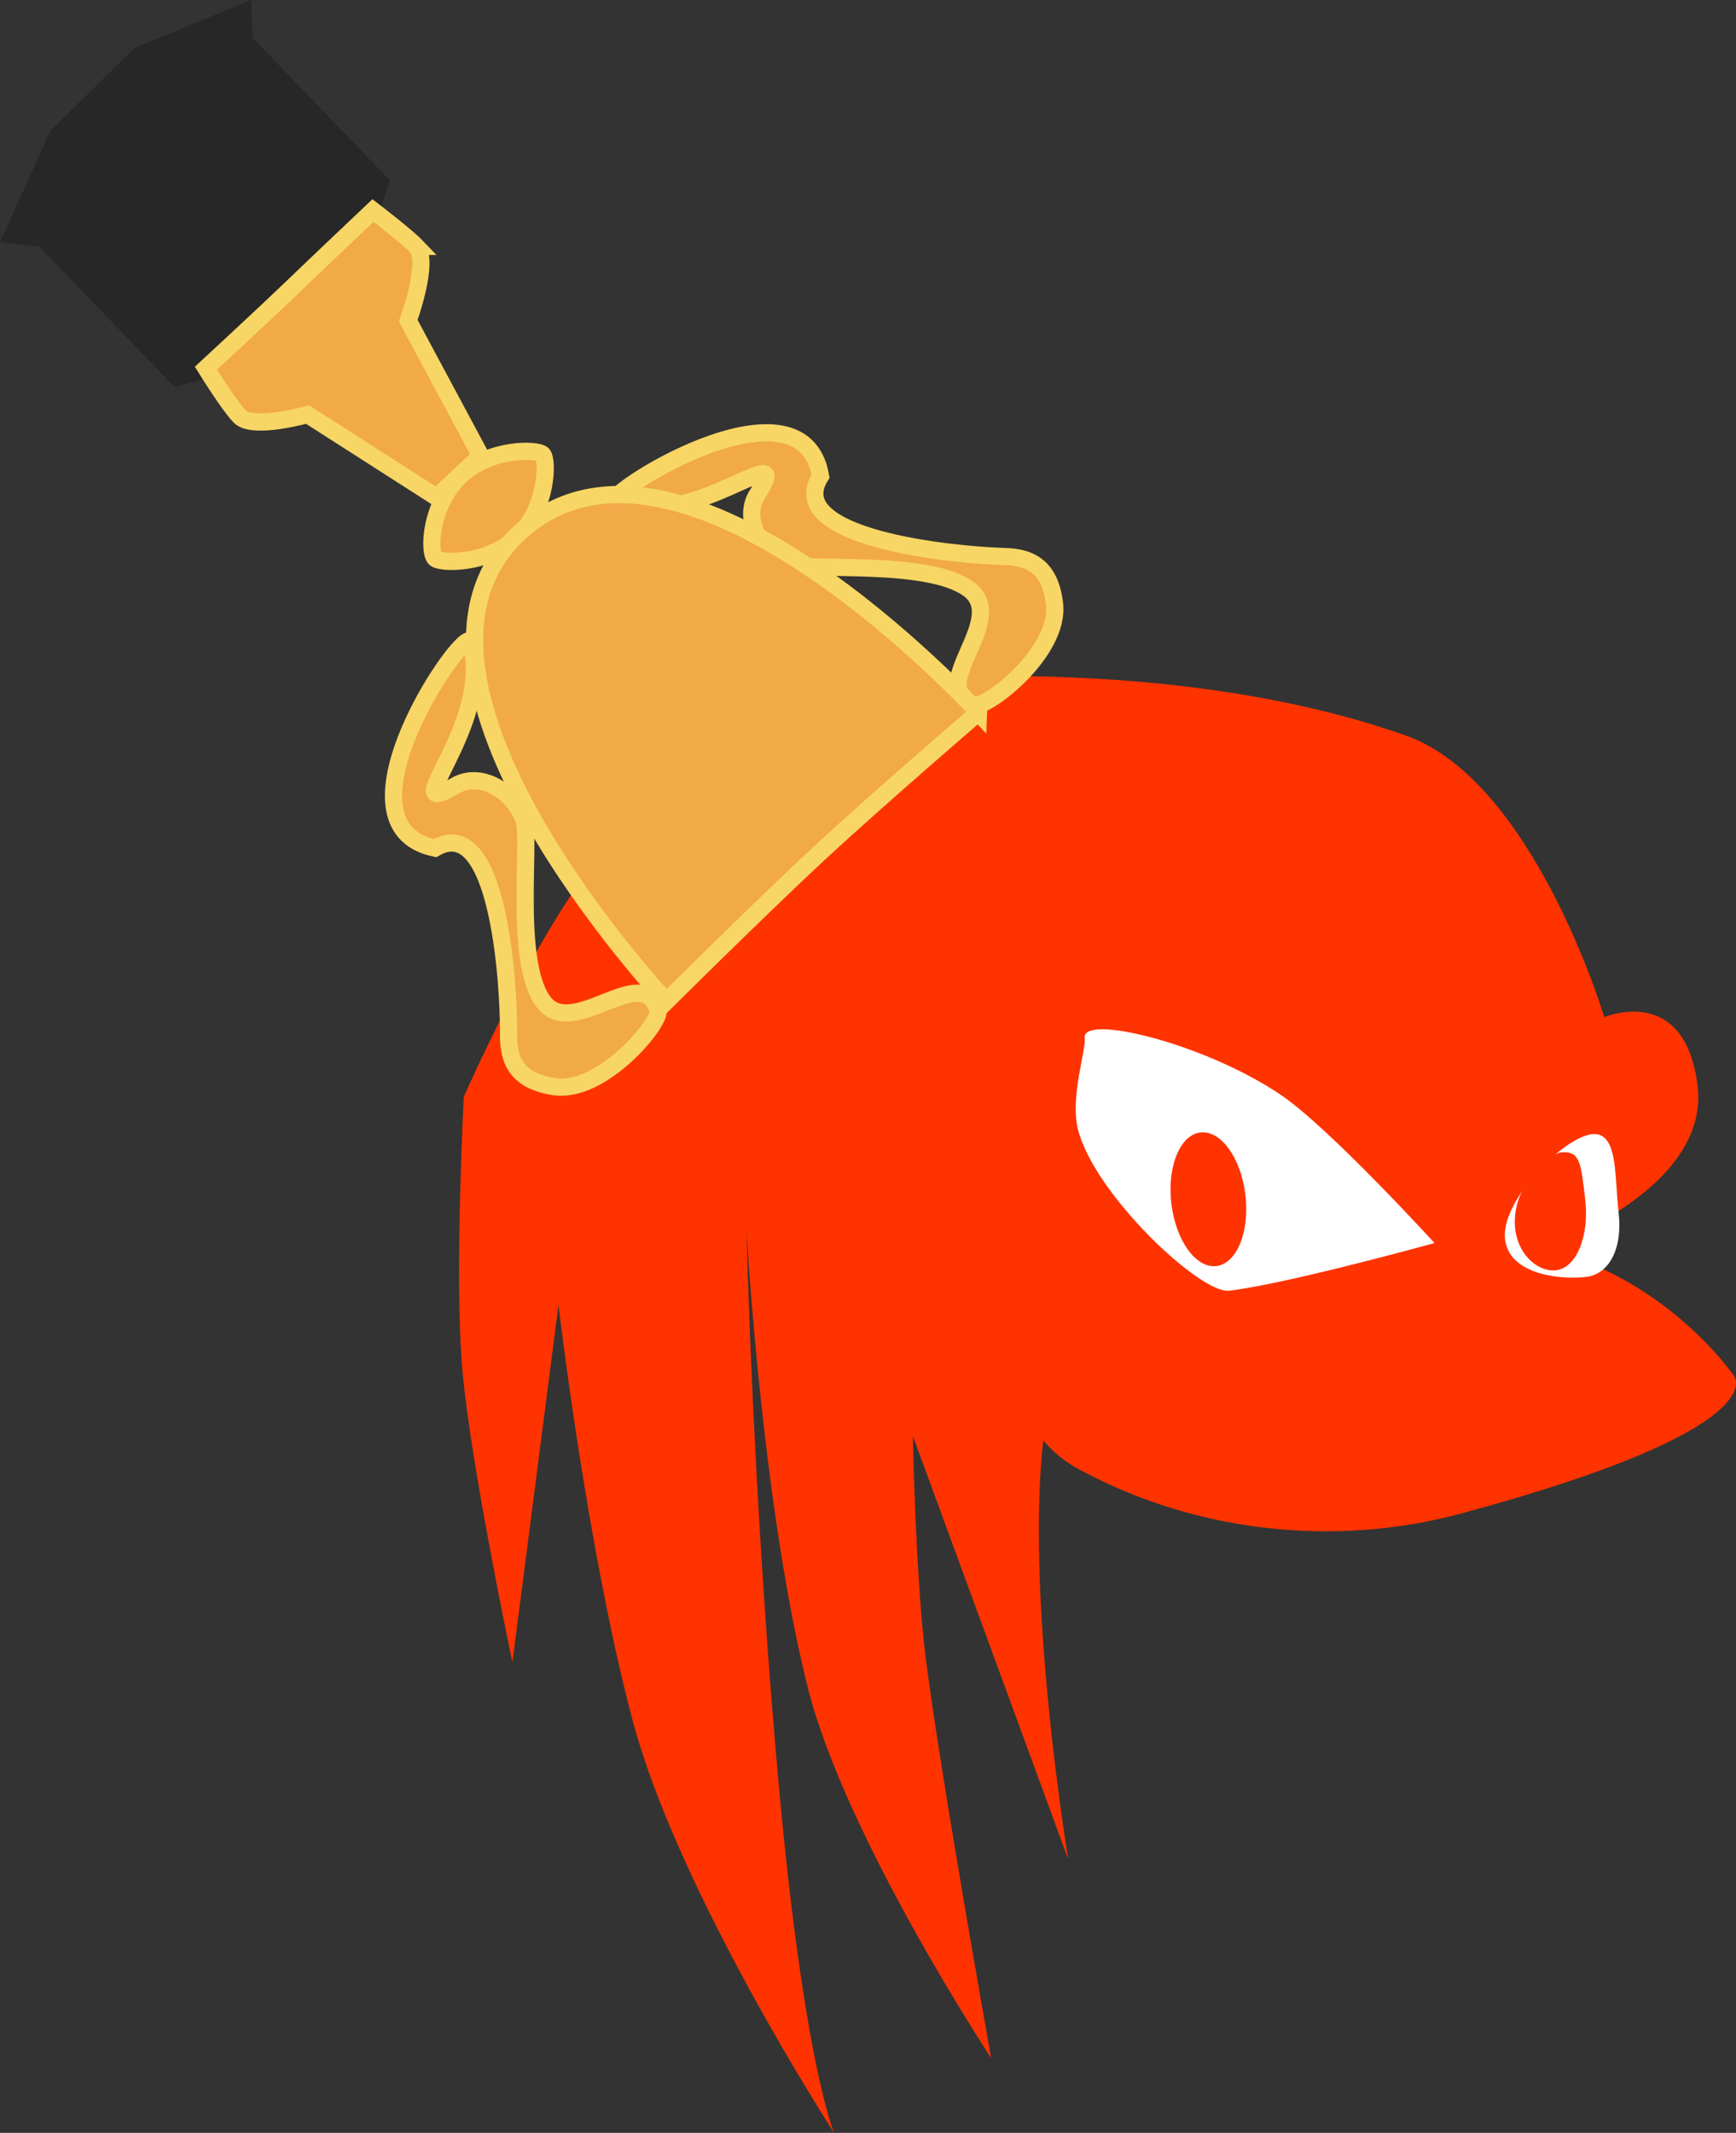<svg version="1.1" xmlns="http://www.w3.org/2000/svg" xmlns:xlink="http://www.w3.org/1999/xlink" width="25.215" height="30.972" viewBox="0,0,25.215,30.972"><rect x="0" y="0" width="25.215" height="30.972" fill="#333333" stroke="none"/><g transform="translate(-223.246,-162.863)"><g data-paper-data="{&quot;isPaintingLayer&quot;:true}" fill-rule="nonzero" stroke-linecap="butt" stroke-linejoin="miter" stroke-miterlimit="10" stroke-dasharray="" stroke-dashoffset="0" style="mix-blend-mode: normal"><path d="M232.547,179.045z" fill="#030000" stroke="none" stroke-width="0"/><path d="M247.904,178.637c0.179,1.504 -2.2,2.588 -4.1,2.814c-0.02,0.002 -3.409,-1.871 -5.053,1.01c-0.942,1.651 0.01,7.4 0.01,7.4l-2.256,-6.146c0,0 0.038,2.043 0.188,3.233c0.209,1.661 0.949,5.8 0.949,5.8c0,0 -2.118,-3.209 -2.665,-5.386c-0.663,-2.637 -0.888,-6.616 -0.888,-6.616c0,0 0.088,3.793 0.459,7.936c0.371,4.143 0.813,5.152 0.813,5.152c0,0 -2.268,-3.49 -2.934,-6.016c-0.665,-2.526 -1.069,-6.006 -1.069,-6.006l-0.669,5.19c0,0 -0.608,-2.865 -0.729,-4.266c-0.115,-1.334 0.023,-3.947 0.023,-3.947c0,0 1.063,-2.431 2.031,-3.569c1.762,-2.073 2.773,-2.366 2.773,-2.366c0,0 4.944,-0.698 8.876,0.689c1.858,0.655 2.885,4.091 2.885,4.091c0,0 1.176,-0.502 1.355,1.002z" data-paper-data="{&quot;index&quot;:null}" fill="#ff3300" stroke="none" stroke-width="0"/><path d="M248.428,182.838c0,0 0.661,0.757 -3.959,2.003c-1.893,0.511 -3.894,0.242 -5.493,-0.611c-1.173,-0.579 -1.227,-2.157 -1.148,-2.568c0.273,-1.421 1.148,-1.691 1.808,-1.429c0.779,0.309 1.334,1.311 1.334,1.311c0,0 0.932,-0.474 3.446,-0.643c2.571,-0.174 4.012,1.937 4.012,1.937z" data-paper-data="{&quot;index&quot;:null}" fill="#ff3300" stroke="none" stroke-width="0"/><path d="M244.08,180.914c0,0 -2.133,0.591 -2.981,0.692c-0.418,0.05 -1.974,-1.417 -2.198,-2.353c-0.112,-0.467 0.121,-1.138 0.1,-1.318c-0.042,-0.353 1.745,0.078 2.851,0.829c0.707,0.48 2.229,2.149 2.229,2.149z" data-paper-data="{&quot;index&quot;:null}" fill="#ffffff" stroke="none" stroke-width="0"/><path d="M246.755,180.461c0.063,0.528 -0.132,0.904 -0.473,0.945c-0.341,0.041 -1.113,-0.019 -1.176,-0.547c-0.063,-0.528 0.773,-1.411 1.213,-1.517c0.44,-0.106 0.373,0.591 0.436,1.119z" data-paper-data="{&quot;index&quot;:null}" fill="#ffffff" stroke="none" stroke-width="0"/><path d="M240.913,181.248c-0.297,0.035 -0.589,-0.37 -0.653,-0.906c-0.064,-0.536 0.125,-0.999 0.422,-1.034c0.297,-0.035 0.589,0.37 0.653,0.906c0.064,0.536 -0.125,0.999 -0.422,1.034z" fill="#ff3300" stroke="none" stroke-width="0"/><path d="M245.848,181.309c-0.297,0.035 -0.665,-0.309 -0.59,-0.843c0.062,-0.441 0.441,-0.8 0.643,-0.867c0.297,-0.035 0.306,0.141 0.369,0.676c0.064,0.536 -0.125,0.999 -0.422,1.034z" fill="#ff3300" stroke="none" stroke-width="0"/><path d="M234.246,170.043c0.568,-0.902 -0.896,0.533 -2.093,0.146c-0.269,-0.087 2.739,-2.003 3.011,-0.412c-0.568,0.902 1.93,1.148 2.677,1.168c0.379,0.01 0.661,0.155 0.722,0.691c0.078,0.695 -0.981,1.512 -1.159,1.464c-0.739,-0.246 0.508,-1.233 -0.081,-1.678c-0.589,-0.446 -2.348,-0.251 -2.628,-0.372c-0.412,-0.178 -0.67,-0.658 -0.45,-1.008z" data-paper-data="{&quot;index&quot;:null}" fill="#f2a948" stroke="#f7d665" stroke-width="0.25"/><path d="M230.084,172.185c0.343,1.21 -1.144,2.621 -0.222,2.086c0.357,-0.207 0.828,0.067 0.991,0.486c0.11,0.284 -0.148,2.036 0.276,2.64c0.424,0.605 1.455,-0.606 1.674,0.141c0.042,0.179 -0.814,1.208 -1.505,1.105c-0.534,-0.08 -0.668,-0.367 -0.665,-0.746c0.007,-0.747 -0.149,-3.253 -1.07,-2.718c-1.58,-0.33 0.444,-3.266 0.521,-2.994z" data-paper-data="{&quot;index&quot;:null}" fill="#f2a948" stroke="#f7d665" stroke-width="0.25"/><path d="M223.978,164.762l1.222,-1.204l1.692,-0.695l0.023,0.55l1.989,2.062l-0.379,1.264l-1.42,1.382l-1.322,0.364l-1.968,-2.041l-0.569,-0.065z" data-paper-data="{&quot;index&quot;:null}" fill="#272727" stroke="none" stroke-width="0"/><path d="M229.292,166.441c0.203,0.211 -0.117,1.078 -0.117,1.078l1.053,1.964l-0.643,0.599l-1.872,-1.199c0,0 -0.796,0.224 -0.985,0.028c-0.166,-0.173 -0.491,-0.701 -0.491,-0.701c0,0 0.869,-0.804 1.204,-1.126c0.387,-0.373 1.223,-1.164 1.223,-1.164c0,0 0.487,0.373 0.629,0.521z" data-paper-data="{&quot;index&quot;:null}" fill="#f2a948" stroke="#f7d665" stroke-width="0.25"/><path d="M229.564,170.97c-0.095,-0.099 -0.071,-0.774 0.361,-1.191c0.432,-0.416 1.127,-0.396 1.203,-0.317c0.076,0.079 0.071,0.774 -0.361,1.191c-0.432,0.416 -1.127,0.396 -1.203,0.317z" data-paper-data="{&quot;index&quot;:null}" fill="#f2a948" stroke="#f7d665" stroke-width="0.25"/><path d="M237.458,173.208c0,0 -1.454,1.251 -2.286,2.021c-0.832,0.77 -2.247,2.174 -2.247,2.174c0,0 -4.438,-4.733 -2.111,-6.824c2.328,-2.091 6.644,2.63 6.644,2.63z" data-paper-data="{&quot;index&quot;:null}" fill="#f2a948" stroke="#f7d665" stroke-width="0.25"/></g></g></svg>